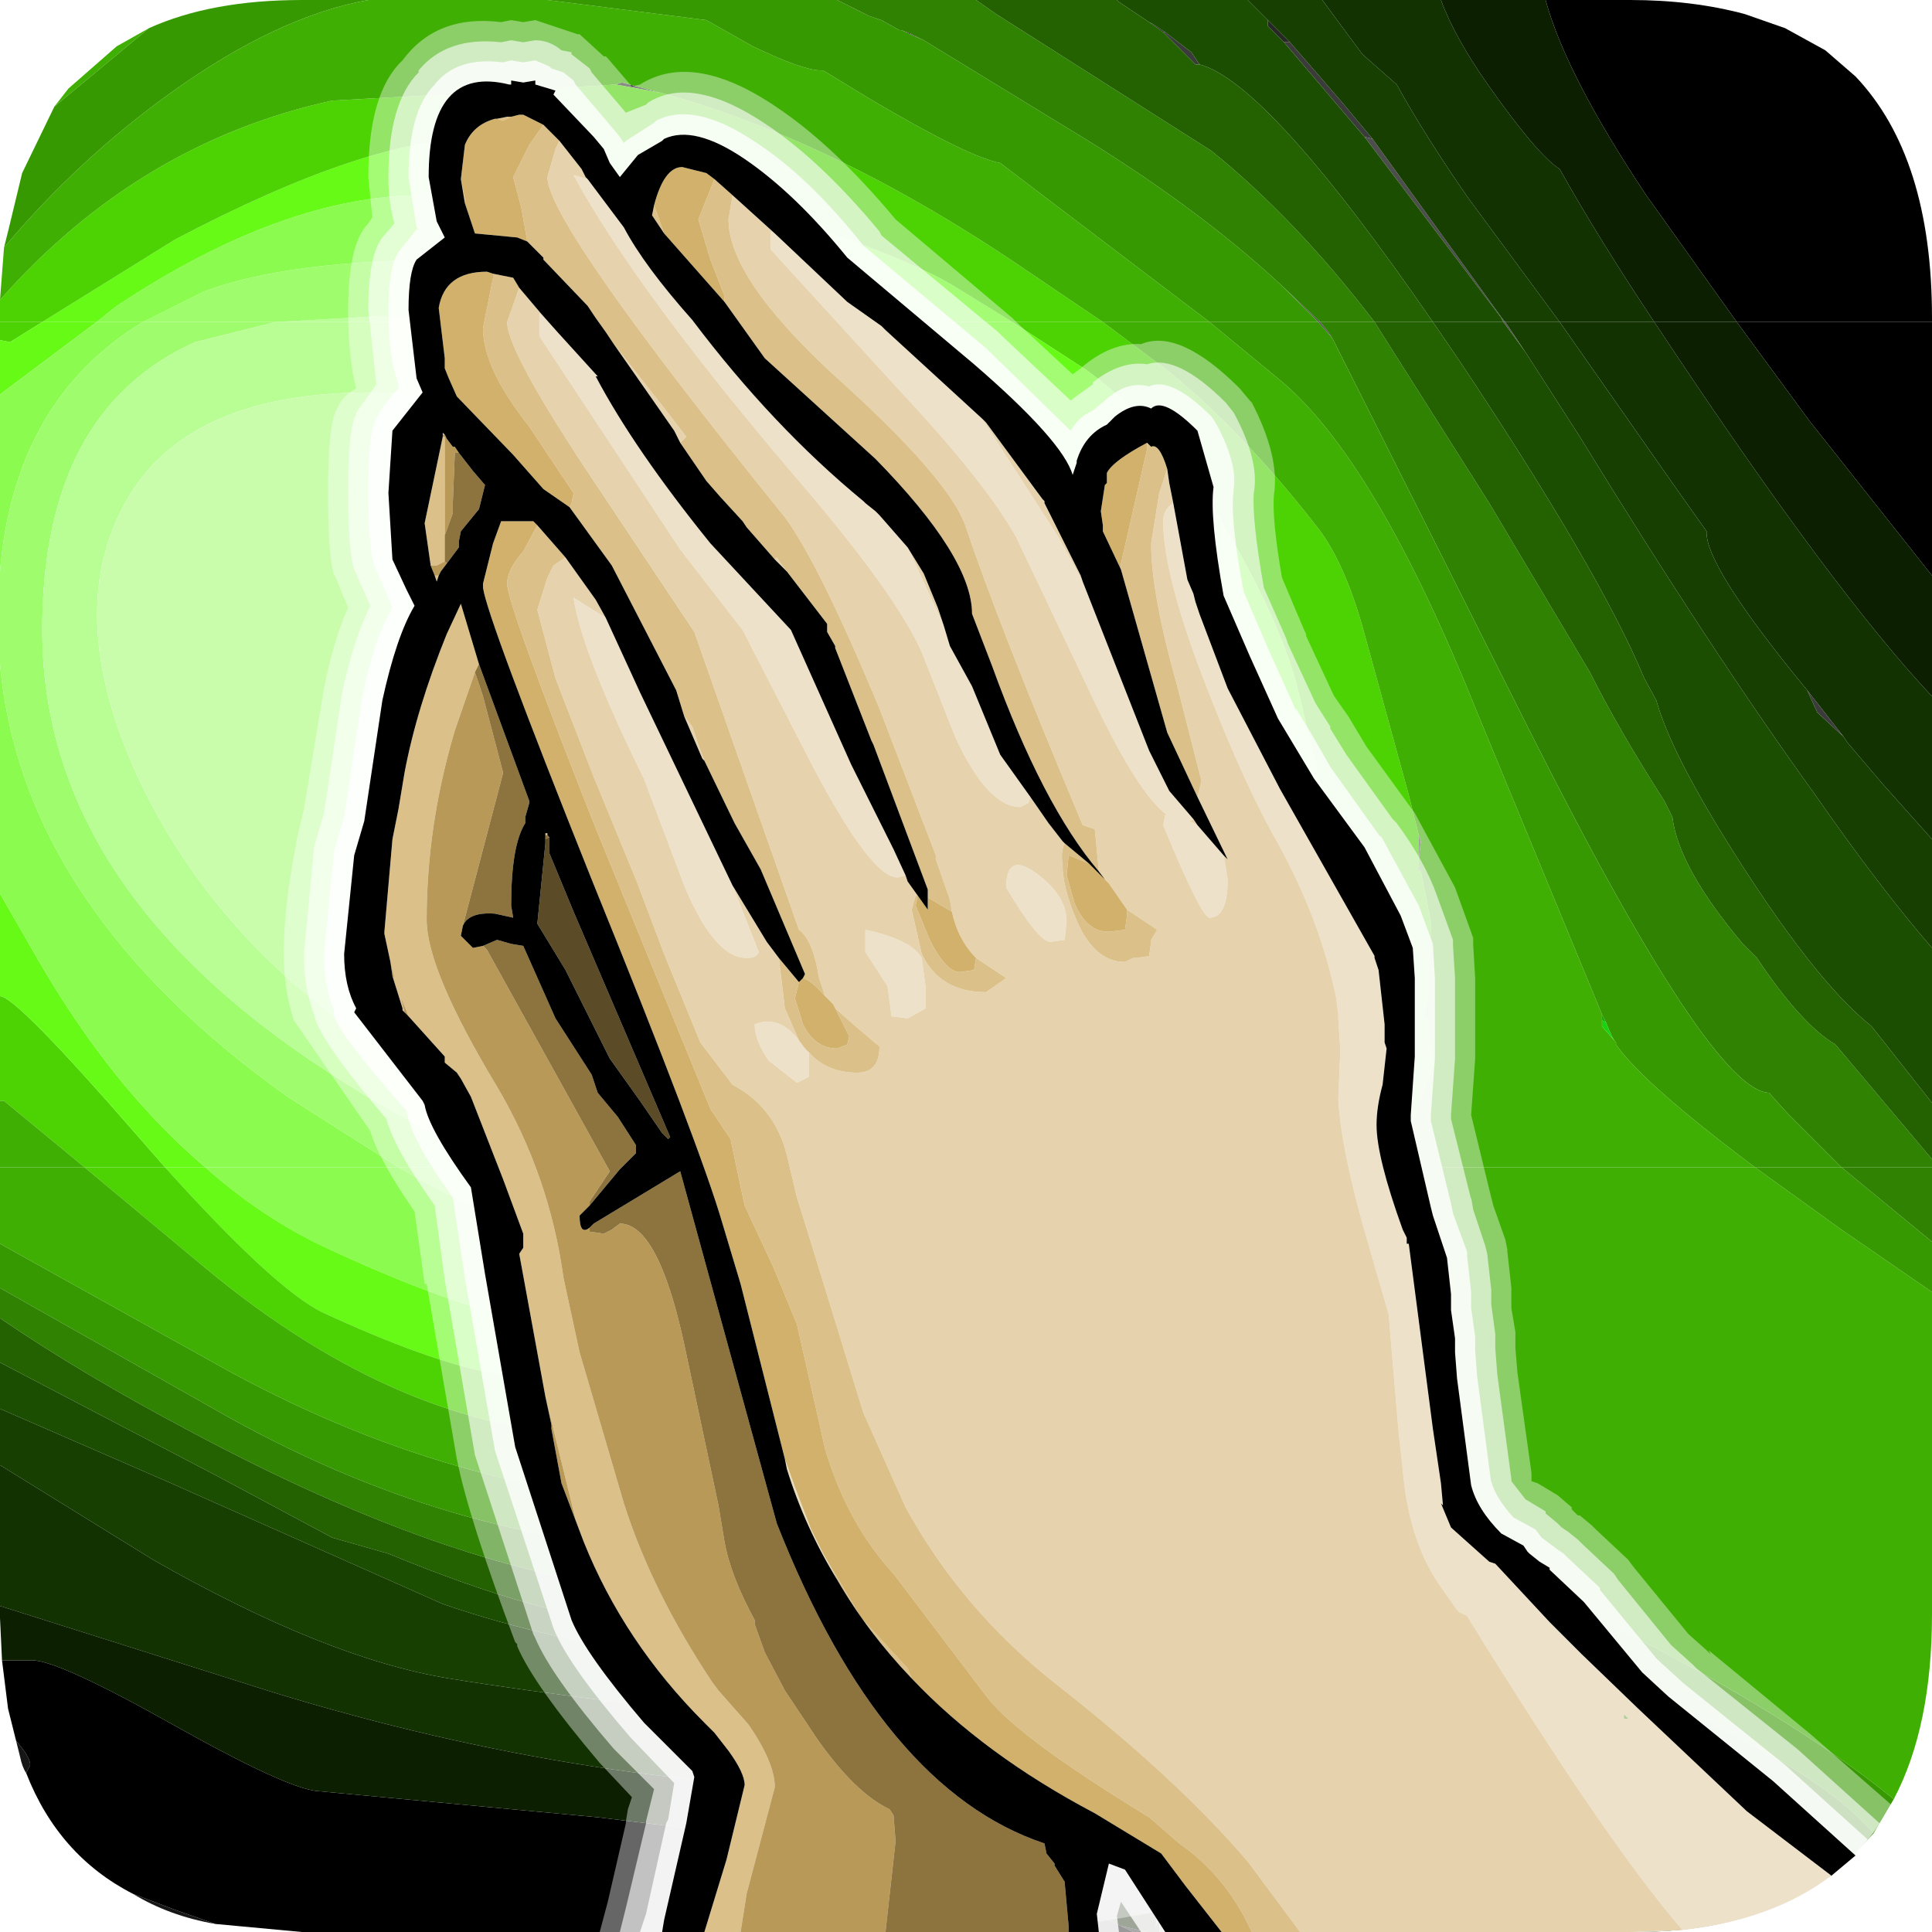 <?xml version="1.0" encoding="UTF-8" standalone="no"?>
<svg xmlns:ffdec="https://www.free-decompiler.com/flash" xmlns:xlink="http://www.w3.org/1999/xlink" ffdec:objectType="frame" height="48.0px" width="48.0px" xmlns="http://www.w3.org/2000/svg">
  <g transform="matrix(1.0, 0.0, 0.0, 1.0, 0.0, 0.0)">
    <filter id="filter0">
      <feColorMatrix in="SourceGraphic" result="filterResult0" type="matrix" values="0.854 -0.223 0.368 0.0 0.0 0.073 1.032 -0.105 0.0 0.0 -0.291 0.336 0.954 0.0 0.0 0.0 0.0 0.0 1.0 0.0"/>
    </filter>
    <use ffdec:characterId="182" filter="url(#filter0)" height="48.0" transform="matrix(0.0, -1.0, 1.0, 0.0, 0.0, 48.0)" width="48.0" xlink:href="#sprite0"/>
    <use ffdec:characterId="2251" height="47.5" transform="matrix(1.0, 0.0, 0.0, 1.0, 7.05, 0.5)" width="39.95" xlink:href="#shape1"/>
  </g>
  <defs>
    <g id="sprite0" transform="matrix(1.0, 0.0, 0.0, 1.0, 0.0, 0.0)">
      <use ffdec:characterId="181" height="48.0" transform="matrix(1.0, 0.0, 0.0, 1.0, 0.0, 0.0)" width="48.0" xlink:href="#shape0"/>
    </g>
    <g id="shape0" transform="matrix(1.0, 0.0, 0.0, 1.0, 0.0, 0.0)">
      <path d="M47.15 22.6 L47.25 22.4 47.15 22.65 47.15 22.6 M47.45 28.55 L47.4 28.65 47.2 28.95 47.2 28.9 47.45 28.55 M46.95 32.05 L46.95 31.9 47.35 31.5 47.5 31.5 46.95 32.05 M0.0 28.5 L0.0 28.15 0.15 27.85 0.0 28.5" fill="#272727" fill-rule="evenodd" stroke="none"/>
      <path d="M45.7 16.4 L45.9 15.3 45.95 15.45 45.7 16.4 M47.15 22.65 L47.05 22.85 47.0 22.95 47.15 22.6 47.15 22.65 M47.2 28.95 L46.7 29.6 46.4 29.8 46.4 29.7 47.2 28.9 47.2 28.95 M46.95 32.05 L45.45 33.35 44.55 34.1 44.6 33.9 46.95 31.9 46.95 32.05" fill="#3b3b3b" fill-rule="evenodd" stroke="none"/>
      <path d="M44.6 33.9 L44.55 34.1 40.05 37.35 40.1 37.3 44.6 33.9" fill="#4d4d4d" fill-rule="evenodd" stroke="none"/>
      <path d="M0.2 5.35 Q0.4 4.2 0.95 3.3 L0.55 4.35 0.2 5.35 M3.95 0.65 Q4.1 0.55 4.35 0.5 L4.75 0.4 Q4.35 0.75 4.15 0.75 L3.95 0.65" fill="#161616" fill-rule="evenodd" stroke="none"/>
      <path d="M40.0 37.4 L40.0 37.35 40.1 37.3 40.05 37.35 40.0 37.4 M40.0 32.8 L40.0 32.75 40.9 31.85 40.0 32.8" fill="#555555" fill-rule="evenodd" stroke="none"/>
      <path d="M18.6 23.15 L19.0 23.7 18.6 23.35 18.6 23.25 18.6 23.15 M17.3 26.35 L17.15 26.25 17.2 26.2 17.3 26.35" fill="#646464" fill-rule="evenodd" stroke="none"/>
      <path d="M48.0 38.4 L48.0 40.5 Q48.0 42.05 47.65 43.35 L47.3 44.35 46.75 45.35 46.1 46.1 Q44.1 48.0 40.1 48.0 L40.0 48.0 40.0 43.15 43.15 40.9 Q46.15 38.9 48.0 38.4 M0.0 28.15 L0.0 7.5 0.2 5.35 0.55 4.35 0.95 3.3 Q1.9 1.45 3.95 0.65 L4.15 0.75 Q4.35 0.75 4.75 0.4 L5.55 0.2 6.75 0.05 6.75 0.8 Q6.75 1.45 5.15 4.3 3.55 7.15 3.5 7.9 L2.85 14.85 2.0 21.85 Q1.35 25.25 0.15 27.85 L0.0 28.15" fill="#000000" fill-rule="evenodd" stroke="none"/>
      <path d="M40.0 11.6 L40.0 6.85 40.15 9.5 40.0 11.6 M19.0 12.55 L19.0 23.7 18.6 23.15 18.15 21.0 Q17.65 19.5 17.65 18.55 17.65 15.75 19.0 12.55" fill="#b9fd95" fill-rule="evenodd" stroke="none"/>
      <path d="M40.0 18.55 L40.0 11.6 40.15 9.5 40.0 6.85 40.0 3.55 40.75 5.05 Q41.55 7.15 41.55 11.3 41.55 14.85 40.0 18.55 M19.0 9.9 L19.0 12.55 Q17.65 15.75 17.65 18.55 17.65 19.5 18.15 21.0 L18.6 23.15 18.6 23.25 18.6 23.35 19.0 23.7 19.0 25.25 16.95 23.8 16.9 23.55 Q16.9 23.05 17.05 22.85 16.5 19.1 16.5 17.75 16.5 14.2 19.0 9.9" fill="#9ffc6d" fill-rule="evenodd" stroke="none"/>
      <path d="M40.0 21.75 L40.0 18.55 Q41.55 14.85 41.55 11.3 41.55 7.15 40.75 5.05 L40.0 3.55 40.0 2.4 40.4 2.9 Q43.15 7.05 43.15 10.5 43.15 15.7 40.0 21.75 M19.0 5.1 L19.0 9.9 Q16.5 14.2 16.5 17.75 16.5 19.1 17.05 22.85 16.9 23.05 16.9 23.55 L16.95 23.8 19.0 25.25 19.0 28.0 Q18.5 27.15 17.3 26.35 L17.2 26.2 17.15 26.25 16.85 26.05 16.2 25.75 15.6 22.3 Q14.9 19.15 14.9 17.7 14.9 14.6 15.2 13.05 15.6 11.1 17.0 8.1 17.75 6.5 19.0 5.1" fill="#8bfb4f" fill-rule="evenodd" stroke="none"/>
      <path d="M40.0 25.15 L40.0 21.75 Q43.15 15.7 43.15 10.5 43.15 7.05 40.4 2.9 L40.0 2.4 40.0 1.05 42.05 4.35 Q44.55 9.1 44.55 11.75 42.4 21.35 40.8 23.85 L40.0 25.15 M19.0 4.1 L19.0 5.1 Q17.75 6.5 17.0 8.1 15.6 11.1 15.2 13.05 14.9 14.6 14.9 17.7 14.9 19.15 15.6 22.3 L16.2 25.75 16.85 26.05 17.15 26.25 17.3 26.35 Q18.5 27.15 19.0 28.0 L19.0 31.55 17.95 30.55 Q16.25 28.8 15.0 26.15 L15.15 25.85 14.8 24.3 Q13.75 19.8 13.75 15.8 13.75 13.1 13.9 12.15 14.2 10.6 15.4 8.0 16.0 6.8 19.0 4.1" fill="#66fa16" fill-rule="evenodd" stroke="none"/>
      <path d="M40.0 27.4 L40.0 25.15 40.8 23.85 Q42.4 21.35 44.55 11.75 44.55 9.1 42.05 4.35 L40.0 1.05 40.0 0.0 40.1 0.0 40.55 0.0 Q44.45 3.45 45.5 8.25 L45.8 13.7 45.9 15.3 45.7 16.4 Q44.5 20.8 41.25 25.55 L40.0 27.4 M19.0 2.1 L19.0 4.1 Q16.0 6.8 15.4 8.0 14.2 10.6 13.9 12.15 13.75 13.1 13.75 15.8 13.75 19.8 14.8 24.3 L15.15 25.85 15.0 26.15 Q16.25 28.8 17.95 30.55 L19.0 31.55 19.0 34.55 16.2 31.95 15.9 31.65 15.05 30.45 14.0 29.5 13.5 26.85 Q12.95 24.5 12.8 22.55 L12.35 15.05 Q12.35 10.1 16.5 5.1 L19.0 2.1" fill="#4dd204" fill-rule="evenodd" stroke="none"/>
      <path d="M45.35 1.35 L45.8 1.7 46.85 2.9 47.3 3.7 45.35 1.35 M48.0 9.15 L48.0 13.6 47.5 17.55 46.85 18.7 Q46.25 19.95 46.25 20.4 L46.25 20.45 45.55 21.6 Q44.1 24.05 43.95 24.85 L40.0 30.05 40.0 27.4 41.25 25.55 Q44.5 20.8 45.7 16.4 L45.95 15.45 45.9 15.3 45.8 13.7 45.5 8.25 Q44.45 3.45 40.55 0.0 L41.85 0.1 Q44.05 1.95 45.7 4.25 47.6 6.9 48.0 9.15 M17.1 0.0 L18.3 0.0 18.6 0.0 19.0 0.0 19.0 2.1 16.5 5.1 Q12.35 10.1 12.35 15.05 L12.8 22.55 Q12.95 24.5 13.5 26.85 L14.0 29.5 15.05 30.45 15.9 31.65 16.2 31.95 19.0 34.55 19.0 43.6 17.45 45.75 15.9 48.0 7.9 48.0 Q5.1 48.0 3.3 47.05 5.35 44.55 7.8 39.7 11.35 32.65 11.35 29.2 L10.65 17.85 Q10.65 11.75 13.9 5.75 L17.1 0.0" fill="#40af03" fill-rule="evenodd" stroke="none"/>
      <path d="M47.3 3.7 Q48.0 5.25 48.0 7.5 L48.0 9.15 Q47.6 6.9 45.7 4.25 44.05 1.95 41.85 0.1 L42.25 0.2 43.7 0.55 45.35 1.35 47.3 3.7 M48.0 13.6 L48.0 20.8 47.6 21.6 47.5 21.9 47.25 22.35 47.25 22.4 47.15 22.6 47.0 22.95 44.8 26.55 Q42.9 29.7 40.9 31.85 L40.0 32.75 40.0 30.05 43.95 24.85 Q44.1 24.05 45.55 21.6 L46.25 20.45 46.25 20.4 Q46.25 19.95 46.85 18.7 L47.5 17.55 48.0 13.6 M19.0 43.6 L19.0 45.75 17.15 48.0 15.9 48.0 17.45 45.75 19.0 43.6 M3.3 47.05 L2.45 46.55 Q4.5 44.8 6.95 38.4 10.0 30.35 10.0 26.3 L9.5 17.5 Q9.5 11.65 12.75 5.75 L16.0 0.0 17.1 0.0 13.9 5.75 Q10.65 11.75 10.65 17.85 L11.35 29.2 Q11.35 32.65 7.8 39.7 5.35 44.55 3.3 47.05" fill="#379902" fill-rule="evenodd" stroke="none"/>
      <path d="M48.0 20.8 L48.0 24.25 47.65 24.75 44.25 30.1 Q42.55 32.2 40.0 34.15 L40.0 32.8 40.9 31.85 Q42.9 29.7 44.8 26.55 L47.0 22.95 47.05 22.85 47.15 22.65 47.25 22.4 47.25 22.35 47.5 21.9 47.6 21.6 48.0 20.8 M19.0 45.75 L19.0 48.0 17.15 48.0 19.0 45.75 M2.45 46.55 L1.7 45.85 Q4.95 41.75 6.7 37.3 8.7 32.2 8.6 27.15 L8.6 15.25 Q9.2 10.8 12.4 4.8 13.85 2.05 15.25 0.0 L16.0 0.0 12.75 5.75 Q9.5 11.65 9.5 17.5 L10.0 26.3 Q10.0 30.35 6.95 38.4 4.5 44.8 2.45 46.55" fill="#2f8202" fill-rule="evenodd" stroke="none"/>
      <path d="M48.0 24.25 L48.0 27.75 47.95 27.8 47.45 28.55 47.2 28.9 46.4 29.7 46.4 29.8 Q45.95 31.5 40.0 35.6 L40.0 34.15 Q42.55 32.2 44.25 30.1 L47.65 24.75 48.0 24.25 M1.7 45.85 L1.4 45.5 Q2.7 43.9 4.3 40.25 7.0 34.1 7.5 29.75 L7.5 17.4 7.75 16.2 7.75 15.65 Q7.75 13.65 9.4 9.65 L9.8 8.25 11.3 5.45 14.15 0.0 15.25 0.0 Q13.85 2.05 12.4 4.8 9.2 10.8 8.6 15.25 L8.6 27.15 Q8.7 32.2 6.7 37.3 4.95 41.75 1.7 45.85" fill="#236101" fill-rule="evenodd" stroke="none"/>
      <path d="M48.0 27.75 L48.0 31.0 47.5 31.5 47.35 31.5 46.95 31.9 44.6 33.9 40.1 37.3 40.0 37.35 40.0 35.6 Q45.95 31.5 46.4 29.8 L46.7 29.6 47.2 28.95 47.4 28.65 47.45 28.55 47.95 27.8 48.0 27.75 M1.4 45.5 L0.65 44.15 1.9 41.6 4.65 34.9 Q5.75 32.3 6.0 28.9 L6.3 23.0 6.8 17.1 Q7.2 13.75 8.15 11.0 L11.15 4.25 13.0 0.0 14.15 0.0 11.3 5.45 9.8 8.25 9.4 9.65 Q7.75 13.65 7.75 15.65 L7.75 16.2 7.5 17.4 7.5 29.75 Q7.0 34.1 4.3 40.25 2.7 43.9 1.4 45.5" fill="#1c4e01" fill-rule="evenodd" stroke="none"/>
      <path d="M48.0 31.0 L48.0 32.85 46.65 33.85 45.9 34.7 Q44.55 35.45 43.05 36.5 L40.0 38.75 40.0 37.4 40.05 37.35 44.55 34.1 45.45 33.35 46.95 32.05 47.5 31.5 48.0 31.0 M0.65 44.15 Q0.0 42.65 0.0 40.6 1.75 37.5 2.85 33.65 3.95 29.85 4.9 22.4 5.75 14.5 6.3 11.15 6.8 8.1 9.25 3.8 L11.6 0.0 13.0 0.0 11.15 4.25 8.15 11.0 Q7.2 13.75 6.8 17.1 L6.3 23.0 6.0 28.9 Q5.75 32.3 4.65 34.9 L1.9 41.6 0.65 44.15" fill="#163f01" fill-rule="evenodd" stroke="none"/>
      <path d="M48.0 32.85 L48.0 35.8 Q47.05 36.15 45.85 37.0 44.15 38.2 43.8 38.75 42.1 39.7 40.0 41.1 L40.0 38.75 43.05 36.5 Q44.55 35.45 45.9 34.7 L46.65 33.85 48.0 32.85 M0.0 40.6 L0.0 40.5 0.0 36.25 Q1.15 33.95 2.1 30.95 3.5 26.3 3.5 22.55 3.5 14.8 5.95 6.8 L8.1 0.0 11.6 0.0 9.25 3.8 Q6.8 8.1 6.3 11.15 5.75 14.5 4.9 22.4 3.95 29.85 2.85 33.65 1.75 37.5 0.0 40.6" fill="#123201" fill-rule="evenodd" stroke="none"/>
      <path d="M48.0 35.8 L48.0 38.4 Q46.15 38.9 43.15 40.9 L40.0 43.15 40.0 41.1 Q42.1 39.7 43.8 38.75 44.15 38.2 45.85 37.0 47.05 36.15 48.0 35.8 M0.0 36.25 L0.0 28.5 0.15 27.85 Q1.35 25.25 2.0 21.85 L2.85 14.85 3.5 7.9 Q3.55 7.15 5.15 4.3 6.75 1.45 6.75 0.8 L6.75 0.05 7.8 0.0 7.9 0.0 8.1 0.0 5.95 6.8 Q3.5 14.8 3.5 22.55 3.5 26.3 2.1 30.95 1.15 33.95 0.0 36.25" fill="#0c1f01" fill-rule="evenodd" stroke="none"/>
      <path d="M39.55 0.0 L40.0 0.0 40.0 1.05 39.5 0.25 39.55 0.0 M40.0 25.15 L40.0 27.4 38.8 29.0 Q37.3 30.85 35.0 32.65 34.1 33.4 32.25 33.9 L28.25 35.0 27.25 35.25 27.0 35.25 26.65 35.25 26.5 35.25 26.4 35.25 26.35 35.3 25.1 35.55 23.2 35.5 23.0 35.45 22.8 35.4 22.75 35.4 22.6 35.5 21.5 35.6 20.55 35.25 19.4 34.85 19.0 34.55 19.0 31.55 Q20.55 32.8 22.55 33.7 L22.65 33.75 22.8 33.75 23.6 33.8 23.9 33.75 23.65 33.5 25.4 33.55 30.85 32.25 Q32.85 31.75 35.85 29.85 37.4 28.85 38.8 27.0 L40.0 25.15 M19.0 4.1 L19.0 2.1 20.65 0.1 20.65 0.0 23.25 0.0 Q23.25 0.4 19.8 3.4 L19.0 4.1" fill="#4dd204" fill-rule="evenodd" stroke="none"/>
      <path d="M40.0 1.05 L40.0 2.4 38.2 0.0 39.55 0.0 39.5 0.25 40.0 1.05 M40.0 21.75 L40.0 25.15 38.8 27.0 Q37.4 28.85 35.85 29.85 32.85 31.75 30.85 32.25 L25.4 33.55 23.65 33.5 23.9 33.75 23.6 33.8 22.8 33.75 22.65 33.75 22.55 33.7 Q20.55 32.8 19.0 31.55 L19.0 28.0 Q19.35 28.8 21.5 29.95 23.65 31.15 24.6 31.85 29.1 31.65 32.55 29.75 32.7 29.2 35.3 27.15 36.4 26.25 37.05 26.1 L37.1 26.05 37.65 25.4 40.0 21.75 M19.0 5.1 L19.0 4.1 19.8 3.4 Q23.25 0.4 23.25 0.0 L25.8 0.0 24.15 0.95 Q20.95 2.8 19.0 5.1" fill="#66fa16" fill-rule="evenodd" stroke="none"/>
      <path d="M40.0 2.4 L40.0 3.55 Q38.05 0.35 33.8 0.0 L38.2 0.0 40.0 2.4 M40.0 18.55 L40.0 21.75 37.65 25.4 37.25 25.85 37.05 26.1 Q36.4 26.25 35.3 27.15 32.7 29.2 32.55 29.75 29.1 31.65 24.6 31.85 23.65 31.15 21.5 29.95 19.35 28.8 19.0 28.0 L19.0 25.25 19.8 26.0 23.35 29.35 25.9 29.65 Q30.8 29.65 32.55 27.95 33.5 27.05 33.75 25.65 L36.1 23.55 Q37.15 22.8 37.75 22.8 L37.8 22.8 37.85 22.65 37.9 22.6 38.1 22.25 40.0 18.55 M19.0 9.9 L19.0 5.1 Q20.95 2.8 24.15 0.95 L25.8 0.0 31.5 0.0 Q25.45 0.55 20.75 7.15 L19.0 9.9" fill="#8bfb4f" fill-rule="evenodd" stroke="none"/>
      <path d="M40.0 3.55 L40.0 6.85 39.5 4.85 Q37.8 1.05 32.35 1.05 26.0 1.05 21.4 8.1 19.9 10.4 19.0 12.55 L19.0 9.9 20.75 7.15 Q25.45 0.55 31.5 0.0 L33.8 0.0 Q38.05 0.35 40.0 3.55 M40.0 11.6 L40.0 18.55 38.1 22.25 37.9 22.6 37.75 22.8 Q37.15 22.8 36.1 23.55 L33.75 25.65 Q33.5 27.05 32.55 27.95 30.8 29.65 25.9 29.65 L23.35 29.35 19.8 26.0 19.0 25.25 19.0 23.7 20.3 25.1 22.35 27.05 Q23.75 27.75 27.45 28.2 30.75 27.35 32.3 25.5 L34.95 22.6 37.15 20.1 Q38.45 18.15 39.3 14.95 L40.0 11.6" fill="#9ffc6d" fill-rule="evenodd" stroke="none"/>
      <path d="M40.0 6.85 L40.0 11.6 39.3 14.95 Q38.45 18.15 37.15 20.1 L34.95 22.6 32.3 25.5 Q30.75 27.35 27.45 28.2 23.75 27.75 22.35 27.05 L20.3 25.1 19.0 23.7 19.0 12.55 Q19.9 10.4 21.4 8.1 26.0 1.05 32.35 1.05 37.8 1.05 39.5 4.85 L40.0 6.85 M35.65 18.45 L36.0 17.6 Q38.25 12.4 38.25 9.2 38.25 4.45 35.3 3.0 32.6 1.65 28.75 3.4 24.85 5.2 22.2 9.05 19.25 13.4 19.25 18.5 19.25 20.15 21.05 22.4 23.45 25.35 27.0 25.35 L29.35 25.0 32.95 21.6 33.8 20.9 Q33.95 20.3 35.05 19.4 L35.15 19.35 35.2 19.3 35.65 18.45" fill="#b9fd95" fill-rule="evenodd" stroke="none"/>
      <path d="M35.15 19.35 L35.05 19.4 Q33.95 20.3 33.8 20.9 L32.95 21.6 29.35 25.0 27.0 25.35 Q23.45 25.35 21.05 22.4 19.25 20.15 19.25 18.5 19.25 13.4 22.2 9.05 24.85 5.2 28.75 3.4 32.6 1.65 35.3 3.0 38.25 4.45 38.25 9.2 38.25 12.4 36.0 17.6 L35.65 18.45 35.15 19.35" fill="#c9fdac" fill-rule="evenodd" stroke="none"/>
      <path d="M40.0 27.4 L40.0 30.05 38.6 31.75 Q36.65 34.15 30.3 36.7 L22.8 39.8 22.65 39.8 22.5 39.8 22.1 40.15 22.05 40.15 Q21.1 40.8 19.0 43.6 L19.0 34.55 19.4 34.85 20.55 35.25 21.5 35.6 22.6 35.5 22.75 35.5 23.2 35.5 25.1 35.55 26.35 35.3 26.5 35.25 26.65 35.25 27.1 35.3 27.25 35.25 28.25 35.0 32.25 33.9 Q34.1 33.4 35.0 32.65 37.3 30.85 38.8 29.0 L40.0 27.4 M19.0 2.1 L19.0 0.0 20.65 0.0 20.65 0.1 19.0 2.1" fill="#40af03" fill-rule="evenodd" stroke="none"/>
      <path d="M40.0 43.15 L40.0 48.0 33.7 48.0 37.55 44.95 40.0 43.15 M35.15 19.35 L35.65 18.45 35.2 19.3 35.15 19.35 M22.55 33.7 L22.65 33.75 22.55 33.7" fill="#000000" fill-rule="evenodd" stroke="none"/>
      <path d="M37.9 22.6 L37.85 22.65 37.8 22.8 37.75 22.8 37.9 22.6 M37.65 25.4 L37.1 26.05 37.05 26.1 37.25 25.85 37.65 25.4 M27.25 35.25 L27.1 35.3 26.65 35.25 27.0 35.25 27.25 35.25 M26.5 35.25 L26.35 35.3 26.4 35.25 26.5 35.25" fill="#646464" fill-rule="evenodd" stroke="none"/>
      <path d="M37.9 22.6 L38.1 22.25 37.9 22.6" fill="#5c5c5c" fill-rule="evenodd" stroke="none"/>
      <path d="M40.0 32.8 L40.0 34.15 35.5 37.0 31.3 39.5 Q29.9 40.2 28.1 41.35 L27.7 41.55 Q26.45 41.7 24.55 43.3 L24.2 43.65 Q22.55 44.75 22.05 45.6 L19.2 48.0 19.0 48.0 19.0 45.75 20.35 44.4 20.85 43.95 Q20.9 42.5 29.85 38.0 L39.6 33.1 39.75 33.0 40.0 32.8" fill="#2f8202" fill-rule="evenodd" stroke="none"/>
      <path d="M40.0 30.05 L40.0 32.75 39.6 33.1 29.85 38.0 Q20.9 42.5 20.85 43.95 L20.35 44.4 19.0 45.75 19.0 43.6 Q21.1 40.8 22.05 40.15 L22.1 40.15 Q22.2 40.05 22.6 39.9 L22.8 39.8 30.3 36.7 Q36.65 34.15 38.6 31.75 L40.0 30.05" fill="#379902" fill-rule="evenodd" stroke="none"/>
      <path d="M40.0 34.15 L40.0 35.6 39.05 36.25 Q33.8 39.75 31.15 40.85 L30.6 41.15 Q29.35 41.5 27.1 42.9 23.65 45.05 22.5 46.5 L20.6 48.0 19.2 48.0 22.05 45.6 Q22.55 44.75 24.2 43.65 L24.55 43.3 Q26.45 41.7 27.7 41.55 L27.9 41.45 28.1 41.35 Q29.9 40.2 31.3 39.5 L35.5 37.0 40.0 34.15" fill="#236101" fill-rule="evenodd" stroke="none"/>
      <path d="M40.0 32.75 L40.0 32.8 39.75 33.0 39.6 33.1 40.0 32.75 M40.0 37.35 L40.0 37.4 39.25 37.9 40.0 37.35 M28.1 41.35 L27.9 41.45 27.7 41.55 28.1 41.35" fill="#555555" fill-rule="evenodd" stroke="none"/>
      <path d="M40.0 35.6 L40.0 37.35 39.25 37.9 37.15 39.25 Q31.85 42.5 28.25 45.1 25.95 46.7 24.45 48.0 L20.6 48.0 22.5 46.5 Q23.65 45.05 27.1 42.9 29.35 41.5 30.6 41.15 L31.15 40.85 Q33.8 39.75 39.05 36.25 L40.0 35.6" fill="#1c4e01" fill-rule="evenodd" stroke="none"/>
      <path d="M22.75 35.5 L22.6 35.5 22.75 35.4 22.75 35.5 M22.65 33.75 L22.8 33.75 22.65 33.75 M22.6 39.9 Q22.2 40.05 22.1 40.15 L22.5 39.8 22.65 39.8 22.6 39.9" fill="#1ad310" fill-rule="evenodd" stroke="none"/>
      <path d="M23.2 35.5 L22.75 35.5 22.75 35.4 22.8 35.4 23.0 35.45 23.2 35.5 M22.6 39.9 L22.65 39.8 22.8 39.8 22.6 39.9" fill="#15ac0d" fill-rule="evenodd" stroke="none"/>
      <path d="M40.0 38.75 L40.0 41.1 39.4 41.5 Q33.25 45.6 30.7 48.0 L27.15 48.0 28.55 46.75 29.55 45.9 29.7 45.8 30.85 44.9 Q33.95 42.35 34.8 42.4 L36.0 41.55 40.0 38.75" fill="#123201" fill-rule="evenodd" stroke="none"/>
      <path d="M29.7 45.8 L29.55 45.9 29.7 45.8" fill="#272727" fill-rule="evenodd" stroke="none"/>
      <path d="M40.0 37.4 L40.0 38.75 36.0 41.55 34.8 42.4 Q33.95 42.35 30.85 44.9 L30.3 45.15 29.7 45.8 29.55 45.9 28.55 46.75 27.15 48.0 24.45 48.0 Q25.95 46.7 28.25 45.1 31.85 42.5 37.15 39.25 L39.25 37.9 40.0 37.4" fill="#163f01" fill-rule="evenodd" stroke="none"/>
      <path d="M29.7 45.8 L30.3 45.15 30.85 44.9 29.7 45.8" fill="#3b3b3b" fill-rule="evenodd" stroke="none"/>
      <path d="M40.0 41.1 L40.0 43.15 37.55 44.95 33.7 48.0 30.7 48.0 Q33.25 45.6 39.4 41.5 L40.0 41.1" fill="#0c1f01" fill-rule="evenodd" stroke="none"/>
    </g>
    <g id="shape1" transform="matrix(1.0, 0.0, 0.0, 1.0, -7.05, -0.5)">
      <path d="M40.5 48.0 L28.8 48.0 28.8 47.7 28.7 47.9 28.75 47.5 27.0 47.8 27.15 48.0 14.9 48.0 15.1 47.25 15.55 45.3 15.55 45.25 15.6 44.95 15.7 44.65 14.9 43.8 Q13.25 41.85 12.85 40.9 L12.85 40.85 12.8 40.8 Q11.65 37.75 11.35 36.25 L10.6 31.9 10.55 31.9 10.3 30.1 Q9.4 28.8 9.2 28.1 L7.3 25.35 Q7.05 24.6 7.05 23.7 7.05 22.55 7.35 21.0 L7.35 20.95 7.55 20.1 8.05 17.1 Q8.3 15.85 8.65 15.1 L8.3 14.25 8.3 14.3 Q8.15 13.8 8.15 12.25 8.15 10.6 8.35 10.2 L8.4 10.1 Q8.55 9.8 8.85 9.65 L8.8 9.45 Q8.65 8.75 8.65 7.7 8.65 6.05 9.15 5.55 L9.25 5.4 9.15 4.4 Q9.15 2.3 10.0 1.5 10.85 0.35 12.45 0.55 L12.7 0.5 13.0 0.55 13.3 0.5 14.2 0.8 14.35 0.85 14.4 0.85 15.0 1.4 15.05 1.4 15.1 1.45 15.7 2.15 15.9 2.1 Q17.25 1.25 19.35 2.7 20.75 3.65 22.25 5.45 L25.15 7.9 25.2 7.95 25.25 8.0 26.65 9.3 26.85 9.15 Q27.6 8.5 28.35 8.55 29.3 8.15 30.8 9.65 L31.05 9.95 31.1 10.0 Q31.8 11.35 31.65 12.3 31.6 12.9 31.85 14.35 L32.4 15.65 32.45 15.75 32.45 15.8 33.1 17.2 33.15 17.3 33.5 17.8 33.95 18.55 35.15 20.2 36.15 22.05 36.6 23.3 36.6 23.45 36.65 24.3 36.65 26.25 36.65 26.3 36.55 27.7 37.0 29.55 37.1 29.95 37.4 30.8 37.45 31.05 37.45 31.1 37.55 32.0 37.55 32.1 37.55 32.15 37.55 32.25 37.55 32.5 37.65 33.1 37.65 33.2 37.65 33.25 37.65 33.5 37.7 34.1 38.05 36.6 38.05 36.7 38.05 36.8 38.2 36.85 38.7 37.15 39.05 37.45 39.05 37.5 39.1 37.55 39.15 37.6 39.2 37.65 39.25 37.65 39.55 37.9 39.6 37.95 39.65 38.0 40.45 38.75 40.6 38.95 41.95 40.6 42.4 41.0 42.45 41.05 42.5 41.1 42.45 41.0 45.0 43.1 47.0 44.85 Q45.25 48.0 40.5 48.0 M39.1 37.55 L39.15 37.6 39.2 37.65 39.1 37.55 M40.2 42.9 L40.65 42.8 40.3 42.45 40.2 42.9" fill="#ffffff" fill-opacity="0.4" fill-rule="evenodd" stroke="none"/>
      <path d="M41.55 40.9 L42.05 41.35 42.1 41.4 42.15 41.45 44.65 43.45 46.7 45.3 Q44.9 48.0 40.5 48.0 L15.4 48.0 15.55 47.4 16.05 45.3 16.05 45.25 16.1 45.05 16.25 44.45 15.25 43.45 Q13.7 41.65 13.3 40.7 L13.25 40.6 11.8 36.15 11.05 31.8 10.8 29.95 Q9.8 28.55 9.6 27.8 7.9 25.8 7.8 25.2 7.55 24.55 7.55 23.7 L7.8 21.1 7.8 21.05 8.05 20.2 8.5 17.2 Q8.8 15.85 9.2 15.05 L8.8 14.15 Q8.65 13.7 8.65 12.25 8.65 10.6 8.85 10.3 L8.85 10.25 9.35 9.55 9.15 7.7 Q9.15 6.35 9.5 5.9 L9.8 5.55 Q9.65 5.05 9.65 4.4 9.65 2.55 10.4 1.8 L10.4 1.75 Q11.1 0.9 12.45 1.05 L12.7 1.0 13.0 1.05 13.3 1.0 Q13.65 1.0 13.95 1.25 L14.2 1.3 14.2 1.35 14.65 1.7 14.7 1.8 15.55 2.8 16.05 2.6 16.1 2.55 Q17.2 1.85 19.05 3.1 20.4 4.0 21.85 5.75 L21.9 5.85 24.8 8.25 24.85 8.3 24.9 8.35 26.6 9.95 26.8 9.8 27.15 9.55 27.15 9.5 Q27.85 8.95 28.5 9.05 29.25 8.8 30.45 10.0 L30.65 10.25 Q31.3 11.45 31.15 12.25 31.1 12.9 31.4 14.6 L31.95 15.85 32.0 16.0 32.65 17.4 32.7 17.5 33.05 18.05 33.05 18.1 33.45 18.75 34.6 20.35 34.7 20.45 Q35.4 21.4 35.7 22.25 L36.1 23.35 36.1 23.5 36.15 24.3 36.15 26.3 36.05 27.7 36.05 27.8 36.55 29.8 36.55 29.75 36.6 30.05 36.9 30.95 36.95 31.15 37.05 32.05 37.05 32.15 37.05 32.25 37.05 32.4 37.15 33.15 37.15 33.25 37.15 33.5 37.2 34.15 37.55 36.75 37.55 36.8 37.9 37.25 38.4 37.55 38.4 37.6 38.7 37.85 38.8 37.95 38.95 38.05 39.2 38.25 39.25 38.3 39.3 38.35 40.1 39.1 40.2 39.25 41.5 40.85 41.55 40.9" fill="#ffffff" fill-opacity="0.6" fill-rule="evenodd" stroke="none"/>
      <path d="M41.2 41.25 L41.75 41.75 41.8 41.8 44.35 43.85 46.4 45.7 Q44.55 48.0 40.5 48.0 L28.35 48.0 27.85 47.25 27.75 47.6 27.8 48.0 15.9 48.0 16.05 47.55 16.55 45.3 16.6 45.2 16.75 44.3 15.65 43.15 Q14.1 41.35 13.75 40.45 L12.3 36.05 11.55 31.75 11.25 29.75 Q10.2 28.3 10.1 27.6 8.2 25.45 8.3 25.15 L8.3 25.1 Q8.05 24.5 8.05 23.7 L8.3 21.15 8.55 20.3 9.0 17.3 Q9.3 15.85 9.75 15.1 L9.65 14.85 9.3 14.05 Q9.15 13.6 9.15 12.25 9.15 10.8 9.3 10.55 9.35 10.25 9.9 9.65 L9.9 9.55 Q9.65 8.9 9.65 7.7 9.65 6.55 9.95 6.2 L10.35 5.7 10.4 5.7 10.35 5.65 10.15 4.4 Q10.15 2.75 10.8 2.1 11.35 1.4 12.5 1.55 L12.7 1.5 13.0 1.55 13.3 1.5 13.65 1.65 13.7 1.7 14.0 1.8 14.25 2.0 14.3 2.1 15.15 3.1 15.4 3.4 15.5 3.55 15.55 3.5 16.25 3.05 16.3 3.0 Q17.25 2.5 18.8 3.55 20.1 4.4 21.45 6.1 L24.5 8.65 24.55 8.7 26.6 10.7 Q26.8 10.35 27.15 10.2 L27.45 9.95 Q28.0 9.45 28.55 9.6 29.1 9.35 30.1 10.35 L30.2 10.5 Q30.75 11.5 30.65 12.15 L30.65 12.2 Q30.55 12.85 30.9 14.7 L31.5 16.1 32.2 17.65 32.2 17.6 32.65 18.35 33.05 19.05 34.3 20.8 34.3 20.75 35.25 22.5 35.6 23.45 35.65 24.3 35.65 24.35 35.65 26.25 35.65 26.3 35.55 27.7 35.55 27.85 36.05 29.9 36.1 30.15 36.45 31.1 36.45 31.2 36.55 32.1 36.55 32.15 36.55 32.25 36.55 32.5 36.65 33.2 36.65 33.25 36.65 33.55 36.7 34.2 37.05 36.85 37.05 36.8 Q37.15 37.2 37.6 37.7 L38.15 38.0 38.3 38.2 38.5 38.35 38.7 38.5 38.85 38.6 38.95 38.7 39.75 39.45 39.75 39.5 41.15 41.2 41.2 41.25 M40.2 42.9 L40.8 42.65 40.45 42.3 40.2 42.9" fill="#ffffff" fill-opacity="0.8" fill-rule="evenodd" stroke="none"/>
      <path d="M38.5 39.0 L38.5 38.95 38.5 39.0 M38.25 38.8 L38.0 38.6 37.95 38.55 38.25 38.8 M15.05 15.35 L15.9 17.2 18.2 22.0 18.85 23.65 Q18.8 23.8 18.55 23.8 17.75 23.8 17.0 22.0 L16.0 19.35 Q14.45 16.2 14.25 14.85 L15.05 15.35 M13.45 7.8 L13.85 8.25 14.85 9.35 14.8 9.35 Q15.75 11.15 17.65 13.5 L19.65 15.65 21.15 19.0 22.2 21.1 22.5 21.75 22.3 21.8 Q21.65 21.8 20.2 19.05 L18.45 15.65 16.9 13.65 13.4 8.35 13.4 7.8 13.45 7.8 M14.6 4.45 L15.5 5.65 Q16.0 6.6 17.2 7.95 19.2 10.6 21.45 12.45 L21.5 12.5 21.75 12.7 21.85 12.8 22.55 13.6 22.6 13.7 23.45 15.55 23.6 16.05 24.15 17.05 24.85 18.75 25.6 19.8 25.55 19.95 25.35 20.05 Q24.55 20.05 23.75 18.35 L22.9 16.2 Q22.3 14.85 20.15 12.3 15.85 7.3 14.25 4.35 L14.6 4.45 M19.25 5.8 L21.05 7.5 21.9 8.1 22.0 8.2 24.4 10.4 26.3 13.35 26.9 14.45 28.55 18.65 29.05 19.65 29.65 20.35 29.55 20.4 29.75 20.5 30.4 21.25 30.5 21.85 Q30.5 22.8 30.05 22.8 29.85 22.8 28.9 20.5 L28.95 20.25 29.0 20.25 Q28.3 19.75 27.2 17.45 L25.25 13.35 Q24.5 12.0 22.35 9.7 L19.15 6.2 19.15 5.75 19.25 5.8 M29.15 12.5 L29.5 14.4 29.65 14.75 29.7 14.95 29.8 15.25 30.5 17.1 31.8 19.6 34.15 23.75 34.15 23.8 34.25 24.1 34.4 25.45 34.4 25.9 34.45 26.05 34.35 26.95 Q34.2 27.5 34.2 27.95 34.2 28.75 34.85 30.55 L34.95 30.75 34.95 30.9 35.0 30.9 35.6 35.5 35.8 36.85 35.85 37.4 35.8 37.35 36.05 37.95 37.0 38.8 37.15 38.85 38.5 40.3 39.3 41.1 40.7 42.45 43.4 45.0 45.5 46.6 Q44.05 47.7 41.8 47.95 39.9 45.75 36.45 40.15 L36.25 40.05 36.2 40.0 35.85 39.5 Q35.0 38.35 34.85 36.5 L34.75 35.6 34.5 32.65 33.85 30.4 Q33.3 28.4 33.25 27.3 L33.3 26.1 33.25 25.3 33.25 25.2 33.2 24.8 Q32.8 22.85 31.75 20.95 30.95 19.55 30.05 17.25 28.9 14.35 28.9 12.95 28.9 12.65 29.15 12.5 M21.5 23.1 Q22.65 23.35 22.9 23.8 L23.0 24.55 23.0 25.05 22.55 25.3 22.15 25.25 22.05 24.5 21.5 23.65 21.5 23.1 M26.5 22.9 L26.45 23.35 26.1 23.4 Q25.8 23.4 25.0 22.05 25.0 21.15 25.75 21.7 26.5 22.25 26.5 22.9 M20.1 26.15 L20.1 26.2 20.1 26.75 19.8 26.9 19.1 26.35 Q18.75 25.85 18.75 25.45 19.35 25.2 19.85 25.85 L20.0 26.05 20.05 26.1 20.1 26.15 M40.45 42.7 L40.35 42.6 40.35 42.7 40.45 42.7" fill="#eee1ca" fill-rule="evenodd" stroke="none"/>
      <path d="M14.05 13.85 L14.8 14.9 15.05 15.35 14.25 14.85 Q14.45 16.2 16.0 19.35 L17.0 22.0 Q17.75 23.8 18.55 23.8 18.8 23.8 18.85 23.65 L18.2 22.0 19.05 23.4 19.35 23.8 19.5 25.05 19.85 25.85 Q19.35 25.2 18.75 25.45 18.75 25.85 19.1 26.35 L19.8 26.9 20.1 26.75 20.1 26.2 20.1 26.15 Q20.55 26.65 21.3 26.65 21.85 26.65 21.85 26.0 L21.2 25.45 20.75 25.05 20.7 24.95 20.5 24.75 20.35 24.3 Q20.2 23.35 19.85 23.1 L17.25 15.7 14.85 12.1 Q12.6 8.75 12.6 8.0 L12.9 7.15 13.45 7.8 13.4 7.8 13.4 8.35 16.9 13.65 18.45 15.65 20.2 19.05 Q21.65 21.8 22.3 21.8 L22.5 21.75 22.55 21.9 22.8 22.25 22.75 22.25 22.65 22.6 22.9 23.7 Q23.35 24.65 24.5 24.65 L25.0 24.3 24.25 23.8 Q23.8 23.35 23.65 22.65 L23.6 22.35 23.25 21.35 23.25 21.25 21.85 17.6 Q20.35 14.0 19.5 12.85 13.6 5.55 13.6 4.4 L13.8 3.7 13.9 3.5 14.45 4.2 14.55 4.4 14.6 4.45 14.25 4.35 Q15.85 7.3 20.15 12.3 22.3 14.85 22.9 16.2 L23.75 18.35 Q24.55 20.05 25.35 20.05 L25.55 19.95 25.6 19.8 26.05 20.45 26.4 20.9 26.45 20.95 Q26.35 21.15 26.4 21.5 26.4 22.0 26.7 22.75 27.15 23.9 27.95 23.9 L28.15 23.8 28.25 23.8 28.55 23.75 28.6 23.4 28.6 23.35 28.75 23.1 28.0 22.6 27.55 21.95 27.45 21.85 27.3 21.65 27.2 20.6 26.9 20.5 Q24.8 15.5 24.0 13.1 23.6 11.9 20.7 9.3 18.1 6.9 18.1 5.45 L18.2 4.85 19.25 5.8 19.15 5.75 19.15 6.2 22.35 9.7 Q24.5 12.0 25.25 13.35 L27.2 17.45 Q28.3 19.75 29.0 20.25 L28.95 20.25 28.9 20.5 Q29.85 22.8 30.05 22.8 30.5 22.8 30.5 21.85 L30.4 21.25 30.5 21.35 29.75 19.8 29.85 19.4 29.25 17.05 Q28.6 14.75 28.6 13.5 L28.8 12.25 29.0 11.65 29.05 12.0 29.15 12.5 Q28.9 12.65 28.9 12.95 28.9 14.35 30.05 17.25 30.95 19.55 31.75 20.95 32.8 22.85 33.2 24.8 L33.25 25.2 33.25 25.3 33.3 26.1 33.25 27.3 Q33.3 28.4 33.85 30.4 L34.5 32.65 34.75 35.6 34.85 36.5 Q35.0 38.35 35.85 39.5 L36.2 40.0 36.25 40.05 36.45 40.15 Q39.9 45.75 41.8 47.95 L40.5 48.0 32.3 48.0 31.0 46.25 Q29.25 44.2 26.25 41.85 23.9 40.0 22.5 37.45 L21.45 35.1 20.25 31.2 19.8 29.75 19.55 28.7 Q19.25 27.5 18.2 26.95 L17.4 25.9 16.5 23.7 15.8 21.85 14.75 19.3 13.8 16.85 13.35 15.15 13.6 14.35 13.75 14.05 14.05 13.85 M17.5 18.9 L17.45 18.85 17.0 17.8 17.2 18.05 17.35 18.5 17.5 18.9 M19.55 14.2 L19.25 13.9 19.3 13.85 19.4 14.0 19.55 14.2 M16.9 11.0 L16.75 10.7 15.25 8.55 16.55 10.2 17.05 10.85 16.9 11.0 M11.55 5.05 L11.45 4.45 11.55 4.95 11.55 5.05 M22.55 13.6 L22.95 14.25 23.3 15.1 23.45 15.55 22.6 13.7 22.55 13.6 M24.4 10.4 L24.5 10.5 25.9 12.4 25.95 12.45 25.95 12.5 26.85 14.3 26.9 14.45 26.3 13.35 24.4 10.4 M29.65 20.35 L29.75 20.5 29.55 20.4 29.65 20.35 M21.5 23.1 L21.5 23.65 22.05 24.5 22.15 25.25 22.55 25.3 23.0 25.05 23.0 24.55 22.9 23.8 Q22.65 23.35 21.5 23.1 M26.5 22.9 Q26.5 22.25 25.75 21.7 25.0 21.15 25.0 22.05 25.8 23.4 26.1 23.4 L26.45 23.35 26.5 22.9" fill="#e6d3ae" fill-rule="evenodd" stroke="none"/>
      <path d="M17.5 48.0 L18.05 46.2 18.5 44.35 Q18.5 44.05 18.1 43.5 L17.75 43.05 17.5 42.8 Q15.5 40.8 14.5 38.3 L14.3 37.75 13.55 34.7 12.9 31.15 13.0 31.0 13.0 30.65 12.5 29.3 11.7 27.25 11.45 26.8 11.35 26.65 11.05 26.4 11.05 26.25 10.15 25.25 9.95 24.75 10.05 25.15 10.0 25.1 10.0 25.05 9.75 24.25 9.8 24.3 9.7 23.9 9.55 23.2 9.55 23.15 9.75 20.85 9.9 20.1 10.05 19.2 Q10.35 17.6 11.1 15.75 L11.45 15.0 11.9 16.5 11.8 16.7 11.3 18.15 Q10.6 20.5 10.6 22.85 10.6 24.1 12.35 27.0 13.65 29.2 14.0 31.75 L14.4 33.6 15.5 37.35 Q16.2 39.55 17.7 41.8 L17.85 42.0 18.6 42.85 Q19.25 43.8 19.25 44.4 L18.55 47.05 18.4 48.0 17.5 48.0 M22.65 41.7 Q21.55 40.55 20.8 39.25 L20.45 38.6 21.4 40.2 22.55 41.45 22.65 41.7 M13.35 13.05 L14.05 13.85 13.75 14.05 13.6 14.35 13.35 15.15 13.8 16.85 14.75 19.3 15.8 21.85 16.5 23.7 17.4 25.9 18.2 26.95 Q19.25 27.5 19.55 28.7 L19.8 29.75 20.25 31.2 21.45 35.1 22.5 37.45 Q23.9 40.0 26.25 41.85 29.25 44.2 31.0 46.25 L32.3 48.0 31.1 48.0 30.9 47.6 Q30.3 46.5 29.3 45.8 L28.55 45.15 Q25.35 43.2 24.55 42.2 L22.2 39.1 Q21.05 37.85 20.5 36.0 L19.8 32.9 19.2 31.45 18.5 29.95 18.15 28.3 17.65 27.55 14.75 20.45 Q12.6 15.0 12.6 14.5 12.6 14.15 13.0 13.7 L13.35 13.05 M19.35 23.8 L19.85 24.4 19.75 24.8 19.95 25.45 Q20.25 26.05 20.8 26.05 L21.05 25.95 21.1 25.75 20.75 25.05 21.2 25.45 21.85 26.0 Q21.85 26.65 21.3 26.65 20.55 26.65 20.1 26.15 L20.05 26.1 20.0 26.05 19.85 25.85 19.5 25.05 19.35 23.8 M19.95 24.3 L20.0 24.2 18.9 21.6 18.25 20.45 17.5 18.9 17.35 18.5 17.2 18.05 17.0 17.8 16.8 17.15 15.2 14.05 14.15 12.6 14.2 12.5 14.25 12.25 13.15 10.6 Q12.0 9.15 12.0 8.15 L12.25 6.9 12.25 6.8 12.75 6.9 12.9 7.15 12.6 8.0 Q12.6 8.75 14.85 12.1 L17.25 15.7 19.85 23.1 Q20.2 23.35 20.35 24.3 L20.5 24.75 Q20.15 24.35 19.95 24.3 M23.05 22.3 L23.05 22.1 21.7 18.5 21.65 18.4 20.75 16.1 20.75 16.05 20.55 15.7 20.55 15.6 20.55 15.5 19.55 14.2 19.4 14.0 19.3 13.85 19.25 13.9 18.55 13.1 18.45 12.95 17.9 12.35 17.55 11.95 16.9 11.0 17.05 10.85 16.55 10.2 15.25 8.55 15.05 8.25 14.8 7.9 14.6 7.6 13.5 6.45 13.5 6.4 13.1 6.0 12.95 5.15 12.75 4.4 13.15 3.6 13.5 3.1 13.6 3.2 13.9 3.5 13.8 3.7 13.6 4.4 Q13.6 5.55 19.5 12.85 20.35 14.0 21.85 17.6 L23.25 21.25 23.25 21.35 23.6 22.35 23.65 22.65 23.05 22.3 M12.35 2.95 L12.6 2.9 12.7 2.9 12.5 3.0 12.35 2.95 M26.45 20.95 L27.05 21.45 26.55 21.25 26.5 21.75 26.7 22.45 Q27.0 23.15 27.55 23.15 L27.95 23.1 28.0 22.75 28.0 22.6 28.75 23.1 28.6 23.35 28.6 23.4 28.55 23.75 28.25 23.8 28.15 23.8 27.95 23.9 Q27.15 23.9 26.7 22.75 26.4 22.0 26.4 21.5 26.35 21.15 26.45 20.95 M27.3 21.65 Q25.9 20.0 24.65 16.55 L24.15 15.25 Q24.15 13.85 21.75 11.4 L19.0 8.9 18.0 7.5 18.0 7.35 17.65 6.45 17.35 5.45 17.75 4.45 18.2 4.85 18.1 5.45 Q18.1 6.9 20.7 9.3 23.6 11.9 24.0 13.1 24.8 15.5 26.9 20.5 L27.2 20.6 27.3 21.65 M16.5 5.8 L16.2 5.35 16.25 5.1 16.5 5.8 M29.75 19.8 L29.0 18.2 27.85 14.15 27.85 14.0 28.5 11.15 28.5 11.0 28.6 11.1 Q28.8 11.0 29.0 11.65 L28.8 12.25 28.6 13.5 Q28.6 14.75 29.25 17.05 L29.85 19.4 29.75 19.8 M24.25 23.8 L25.0 24.3 24.5 24.65 Q23.35 24.65 22.9 23.7 L22.65 22.6 22.75 22.25 22.8 22.25 22.75 22.5 23.1 23.35 Q23.5 24.15 23.85 24.15 L24.2 24.1 24.25 23.8 M11.0 10.8 L11.0 10.75 11.05 10.8 11.0 10.8 M10.9 14.3 L10.85 14.45 10.8 14.3 10.9 14.3 M10.7 14.05 L10.55 13.0 11.0 10.85 11.05 10.85 11.05 13.3 11.05 13.95 10.85 14.05 10.7 14.05 M13.6 20.75 L13.55 20.75 13.55 20.7 13.6 20.7 13.6 20.75" fill="#dbc08a" fill-rule="evenodd" stroke="none"/>
      <path d="M30.35 48.0 L29.45 46.85 28.85 46.05 27.2 45.05 Q24.45 43.6 22.65 41.7 L22.55 41.45 21.4 40.2 20.45 38.6 20.15 38.0 19.75 36.95 19.5 36.25 18.4 31.9 17.95 30.4 Q17.4 28.5 14.7 21.85 12.1 15.35 12.0 14.6 L12.0 14.55 12.0 14.5 12.25 13.5 12.45 12.95 12.8 12.95 13.25 12.95 13.35 13.05 13.0 13.7 Q12.6 14.15 12.6 14.5 12.6 15.0 14.75 20.45 L17.65 27.55 18.15 28.3 18.5 29.95 19.2 31.45 19.8 32.9 20.5 36.0 Q21.05 37.85 22.2 39.1 L24.55 42.2 Q25.35 43.2 28.55 45.15 L29.3 45.8 Q30.3 46.5 30.9 47.6 L31.1 48.0 30.35 48.0 M19.85 24.4 L19.95 24.3 Q20.15 24.35 20.5 24.75 L20.7 24.95 20.75 25.05 21.1 25.75 21.05 25.95 20.8 26.05 Q20.25 26.05 19.95 25.45 L19.75 24.8 19.85 24.4 M14.15 12.6 L13.5 12.15 12.75 11.3 11.35 9.85 11.15 9.4 11.05 9.15 11.05 8.9 10.9 7.65 Q11.05 6.75 12.1 6.75 L12.25 6.8 12.25 6.9 12.0 8.15 Q12.0 9.15 13.15 10.6 L14.25 12.25 14.2 12.5 14.15 12.6 M22.8 22.25 L23.05 22.6 23.05 22.3 23.65 22.65 Q23.8 23.35 24.25 23.8 L24.2 24.1 23.85 24.15 Q23.5 24.15 23.1 23.35 L22.75 22.5 22.8 22.25 M13.1 6.0 L12.85 5.9 11.8 5.8 11.55 5.05 11.55 4.95 11.45 4.45 11.55 3.6 Q11.75 3.1 12.3 2.95 L12.35 2.95 12.5 3.0 12.7 2.9 12.9 2.85 13.0 2.85 13.5 3.1 13.15 3.6 12.75 4.4 12.95 5.15 13.1 6.0 M27.05 21.45 L27.45 21.85 27.55 21.95 28.0 22.6 28.0 22.75 27.95 23.1 27.55 23.15 Q27.0 23.15 26.7 22.45 L26.5 21.75 26.55 21.25 27.05 21.45 M18.0 7.5 L16.5 5.8 16.25 5.1 Q16.5 4.15 16.95 4.15 L17.55 4.3 17.75 4.45 17.35 5.45 17.65 6.45 18.0 7.35 18.0 7.5 M27.85 14.15 L27.4 13.2 27.4 13.05 27.35 12.7 27.45 12.05 27.5 12.0 27.5 11.75 Q27.65 11.45 28.5 11.0 L28.5 11.15 27.85 14.0 27.85 14.15" fill="#d2b16c" fill-rule="evenodd" stroke="none"/>
      <path d="M13.7 35.5 L13.7 35.4 13.7 35.45 13.7 35.5 M20.8 39.25 Q20.0 37.95 19.55 36.5 L19.5 36.25 19.75 36.95 20.15 38.0 20.45 38.6 20.8 39.25" fill="#eadbbb" fill-rule="evenodd" stroke="none"/>
      <path d="M14.5 38.3 L13.95 36.85 13.7 35.5 13.7 35.45 13.7 35.4 13.55 34.7 14.3 37.75 14.5 38.3 M10.15 25.25 L10.05 25.15 9.95 24.75 10.15 25.25 M9.75 24.25 L9.7 23.9 9.8 24.3 9.75 24.25 M11.5 23.0 L11.45 23.25 11.75 23.55 12.0 23.5 12.1 23.6 15.15 29.1 14.65 29.85 14.65 29.95 14.4 30.2 Q14.4 30.7 14.65 30.5 L14.65 30.6 15.0 30.65 15.2 30.55 15.4 30.4 Q16.35 30.4 17.0 33.4 L17.85 37.4 18.0 38.3 Q18.15 39.15 18.75 40.25 L18.75 40.35 19.0 41.05 19.5 42.0 20.3 43.2 Q21.25 44.55 22.1 44.95 L22.2 45.1 22.25 45.75 22.0 48.0 18.4 48.0 18.55 47.05 19.25 44.4 Q19.25 43.8 18.6 42.85 L17.85 42.0 17.7 41.8 Q16.2 39.55 15.5 37.35 L14.4 33.6 14.0 31.75 Q13.65 29.2 12.35 27.0 10.6 24.1 10.6 22.85 10.6 20.5 11.3 18.15 L11.8 16.7 12.0 17.3 12.5 19.2 11.5 23.0 M11.0 10.8 L11.05 10.8 11.1 10.9 11.25 11.1 11.3 11.1 11.4 11.25 11.3 11.25 11.25 12.5 11.25 12.75 11.05 13.3 11.05 10.85 11.0 10.85 11.0 10.8 M11.1 14.0 L10.95 14.2 10.9 14.3 10.8 14.3 10.7 14.05 10.85 14.05 11.05 13.95 11.1 14.0" fill="#b89958" fill-rule="evenodd" stroke="none"/>
      <path d="M11.9 16.5 L13.15 19.9 13.15 19.95 13.05 20.3 13.05 20.45 Q12.7 21.0 12.7 22.5 L12.75 22.8 12.3 22.7 Q11.65 22.65 11.5 23.0 L12.5 19.2 12.0 17.3 11.8 16.7 11.9 16.5 M12.0 23.5 L12.35 23.35 12.7 23.45 13.0 23.5 13.8 25.3 14.7 26.7 14.85 27.15 15.35 27.75 15.8 28.45 15.8 28.6 15.8 28.65 15.4 29.05 14.9 29.65 14.65 29.95 14.65 29.85 15.15 29.1 12.1 23.6 12.0 23.5 M14.65 30.5 L14.75 30.4 16.9 29.1 19.3 37.85 Q21.9 44.45 25.95 45.8 L26.0 46.05 26.2 46.3 26.2 46.35 26.45 46.75 26.55 47.85 26.55 48.0 22.0 48.0 22.25 45.75 22.2 45.1 22.1 44.95 Q21.25 44.55 20.3 43.2 L19.5 42.0 19.0 41.05 18.75 40.35 18.75 40.25 Q18.15 39.15 18.0 38.3 L17.85 37.4 17.0 33.4 Q16.35 30.4 15.4 30.4 L15.2 30.55 15.0 30.65 14.65 30.6 14.65 30.5 M11.4 11.25 L11.75 11.7 12.05 12.05 11.9 12.65 11.45 13.2 11.4 13.45 11.4 13.6 11.1 14.0 11.05 13.95 11.05 13.3 11.25 12.75 11.25 12.5 11.3 11.25 11.4 11.25 M13.65 20.8 L13.55 20.85 13.55 20.75 13.6 20.75 13.65 20.8" fill="#8d733d" fill-rule="evenodd" stroke="none"/>
      <path d="M13.55 20.85 L13.65 20.8 13.65 21.2 14.25 22.65 16.65 28.25 16.6 28.3 16.55 28.25 16.45 28.15 15.9 27.35 15.15 26.3 14.05 24.1 13.35 22.95 13.55 20.95 13.55 20.85" fill="#5c4b27" fill-rule="evenodd" stroke="none"/>
      <path d="M38.5 39.0 L39.35 39.8 40.8 41.55 41.45 42.15 44.05 44.25 46.1 46.1 45.5 46.6 43.4 45.0 40.7 42.45 39.3 41.1 38.5 40.3 37.15 38.85 37.0 38.8 36.05 37.95 35.8 37.35 35.85 37.4 35.8 36.85 35.6 35.5 35.0 30.9 34.95 30.9 34.95 30.75 34.85 30.55 Q34.2 28.75 34.2 27.95 34.2 27.5 34.35 26.95 L34.45 26.05 34.4 25.9 34.4 25.45 34.25 24.1 34.15 23.8 34.15 23.75 31.8 19.6 30.5 17.1 29.8 15.25 29.7 14.95 29.65 14.75 29.5 14.4 29.15 12.5 29.05 12.0 29.0 11.65 Q28.8 11.0 28.6 11.1 L28.5 11.0 Q27.65 11.45 27.5 11.75 L27.5 12.0 27.45 12.05 27.35 12.7 27.4 13.05 27.4 13.2 27.85 14.15 29.0 18.2 29.75 19.8 30.5 21.35 30.4 21.25 29.75 20.5 29.65 20.35 29.05 19.65 28.55 18.65 26.9 14.45 26.85 14.3 25.95 12.5 25.95 12.45 25.9 12.4 24.5 10.5 24.4 10.4 22.0 8.2 21.9 8.1 21.05 7.5 19.25 5.8 18.2 4.85 17.75 4.45 17.55 4.3 16.95 4.15 Q16.5 4.15 16.25 5.1 L16.2 5.35 16.5 5.8 18.0 7.5 19.0 8.9 21.75 11.4 Q24.15 13.85 24.15 15.25 L24.65 16.55 Q25.9 20.0 27.3 21.65 L27.45 21.85 27.05 21.45 26.45 20.95 26.4 20.9 26.05 20.45 25.6 19.8 24.85 18.75 24.15 17.05 23.6 16.05 23.45 15.55 23.3 15.1 22.95 14.25 22.55 13.6 21.85 12.8 21.75 12.7 21.5 12.5 21.45 12.45 Q19.2 10.6 17.2 7.95 16.0 6.6 15.5 5.65 L14.6 4.45 14.55 4.4 14.45 4.2 13.9 3.5 13.6 3.2 13.5 3.1 13.0 2.85 12.9 2.85 12.7 2.9 12.6 2.9 12.35 2.95 12.3 2.95 Q11.75 3.1 11.55 3.6 L11.45 4.45 11.55 5.05 11.8 5.8 12.85 5.9 13.1 6.0 13.5 6.4 13.5 6.45 14.6 7.6 14.8 7.9 15.05 8.25 15.25 8.55 16.75 10.7 16.9 11.0 17.55 11.95 17.9 12.35 18.45 12.95 18.55 13.1 19.25 13.9 19.55 14.2 20.55 15.5 20.55 15.6 20.55 15.7 20.75 16.05 20.75 16.1 21.65 18.4 21.7 18.5 23.05 22.1 23.05 22.3 23.05 22.6 22.8 22.25 22.55 21.9 22.5 21.75 22.2 21.1 21.15 19.0 19.65 15.65 17.65 13.5 Q15.75 11.15 14.8 9.35 L14.85 9.35 13.85 8.25 13.45 7.8 12.9 7.15 12.75 6.9 12.25 6.8 12.1 6.75 Q11.05 6.75 10.9 7.65 L11.05 8.9 11.05 9.15 11.15 9.4 11.35 9.85 12.75 11.3 13.5 12.15 14.15 12.6 15.2 14.05 16.8 17.15 17.0 17.8 17.45 18.85 17.5 18.9 18.25 20.45 18.9 21.6 20.0 24.2 19.95 24.3 19.85 24.4 19.35 23.8 19.05 23.4 18.2 22.0 15.9 17.2 15.05 15.35 14.8 14.9 14.05 13.85 13.35 13.05 13.25 12.95 12.8 12.95 12.45 12.95 12.25 13.5 12.0 14.5 12.0 14.55 12.0 14.6 Q12.1 15.35 14.7 21.85 17.4 28.5 17.95 30.4 L18.4 31.9 19.5 36.25 19.55 36.5 Q20.0 37.95 20.8 39.25 21.55 40.55 22.65 41.7 24.45 43.6 27.2 45.05 L28.85 46.05 29.45 46.85 30.35 48.0 28.95 48.0 27.95 46.45 27.55 46.3 27.25 47.55 27.3 48.0 26.55 48.0 26.55 47.85 26.45 46.75 26.2 46.35 26.2 46.3 26.0 46.05 25.95 45.8 Q21.9 44.45 19.3 37.85 L16.9 29.1 14.75 30.4 14.65 30.5 Q14.4 30.7 14.4 30.2 L14.65 29.95 14.9 29.65 15.4 29.05 15.8 28.65 15.8 28.6 15.8 28.45 15.35 27.75 14.85 27.15 14.7 26.7 13.8 25.3 13.0 23.5 12.7 23.45 12.35 23.35 12.0 23.5 11.75 23.55 11.45 23.25 11.5 23.0 Q11.65 22.65 12.3 22.7 L12.75 22.8 12.7 22.5 Q12.7 21.0 13.05 20.45 L13.05 20.3 13.15 19.95 13.15 19.9 11.9 16.5 11.45 15.0 11.1 15.75 Q10.35 17.6 10.05 19.2 L9.9 20.1 9.75 20.85 9.55 23.15 9.55 23.2 9.7 23.9 9.75 24.25 10.0 25.05 10.0 25.1 10.05 25.15 10.15 25.25 11.05 26.25 11.05 26.4 11.35 26.65 11.45 26.8 11.7 27.25 12.5 29.3 13.0 30.65 13.0 31.0 12.9 31.15 13.55 34.7 13.7 35.4 13.7 35.5 13.95 36.85 14.5 38.3 Q15.5 40.8 17.5 42.8 L17.75 43.05 18.1 43.5 Q18.5 44.05 18.5 44.35 L18.05 46.2 17.5 48.0 16.45 48.0 16.5 47.7 17.05 45.3 17.25 44.15 17.2 44.0 16.0 42.8 Q14.55 41.1 14.2 40.25 L12.8 35.95 12.05 31.65 11.7 29.5 Q10.65 28.05 10.55 27.45 L10.5 27.35 8.8 25.15 8.85 25.05 Q8.55 24.5 8.55 23.7 L8.8 21.25 9.05 20.4 9.5 17.4 Q9.85 15.8 10.3 15.05 L10.1 14.65 9.75 13.9 9.65 12.25 9.75 10.7 10.5 9.75 10.35 9.4 10.15 7.7 Q10.15 6.75 10.35 6.45 L11.05 5.9 10.85 5.5 10.65 4.4 Q10.65 1.6 12.65 2.1 L12.7 2.1 12.7 2.0 13.0 2.05 13.3 2.0 13.3 2.1 13.8 2.25 13.75 2.35 14.75 3.4 15.0 3.7 15.15 4.05 15.4 4.4 15.85 3.85 16.45 3.5 16.5 3.45 Q17.25 3.1 18.5 3.95 19.75 4.8 21.05 6.4 L24.2 9.05 Q26.4 10.95 26.65 11.8 L26.75 11.5 26.75 11.45 Q26.95 10.8 27.5 10.55 L27.7 10.35 Q28.2 9.95 28.6 10.15 28.9 9.85 29.75 10.7 L30.15 12.1 Q30.05 12.85 30.4 14.8 L31.05 16.3 31.75 17.85 32.2 18.6 32.65 19.35 33.9 21.05 34.8 22.75 35.1 23.55 35.15 24.3 35.15 24.4 35.15 26.25 35.05 27.7 35.05 27.85 35.55 30.0 35.6 30.2 35.95 31.25 36.05 32.15 36.05 32.25 36.05 32.55 36.15 33.25 36.15 33.6 36.2 34.25 36.55 36.9 Q36.7 37.5 37.3 38.1 L37.85 38.4 37.95 38.55 38.0 38.6 38.25 38.8 38.5 38.95 38.5 39.0 M11.05 10.8 L11.0 10.75 11.0 10.8 11.0 10.85 10.55 13.0 10.7 14.05 10.8 14.3 10.85 14.45 10.9 14.3 10.95 14.2 11.1 14.0 11.4 13.6 11.4 13.45 11.45 13.2 11.9 12.65 12.05 12.05 11.75 11.7 11.4 11.25 11.3 11.1 11.25 11.1 11.1 10.9 11.05 10.8 M13.55 20.85 L13.55 20.95 13.35 22.95 14.05 24.1 15.15 26.3 15.9 27.35 16.45 28.15 16.55 28.25 16.6 28.3 16.65 28.25 14.25 22.65 13.65 21.2 13.65 20.8 13.6 20.75 13.6 20.7 13.55 20.7 13.55 20.75 13.55 20.85" fill="#000000" fill-rule="evenodd" stroke="none"/>
    </g>
  </defs>
</svg>
